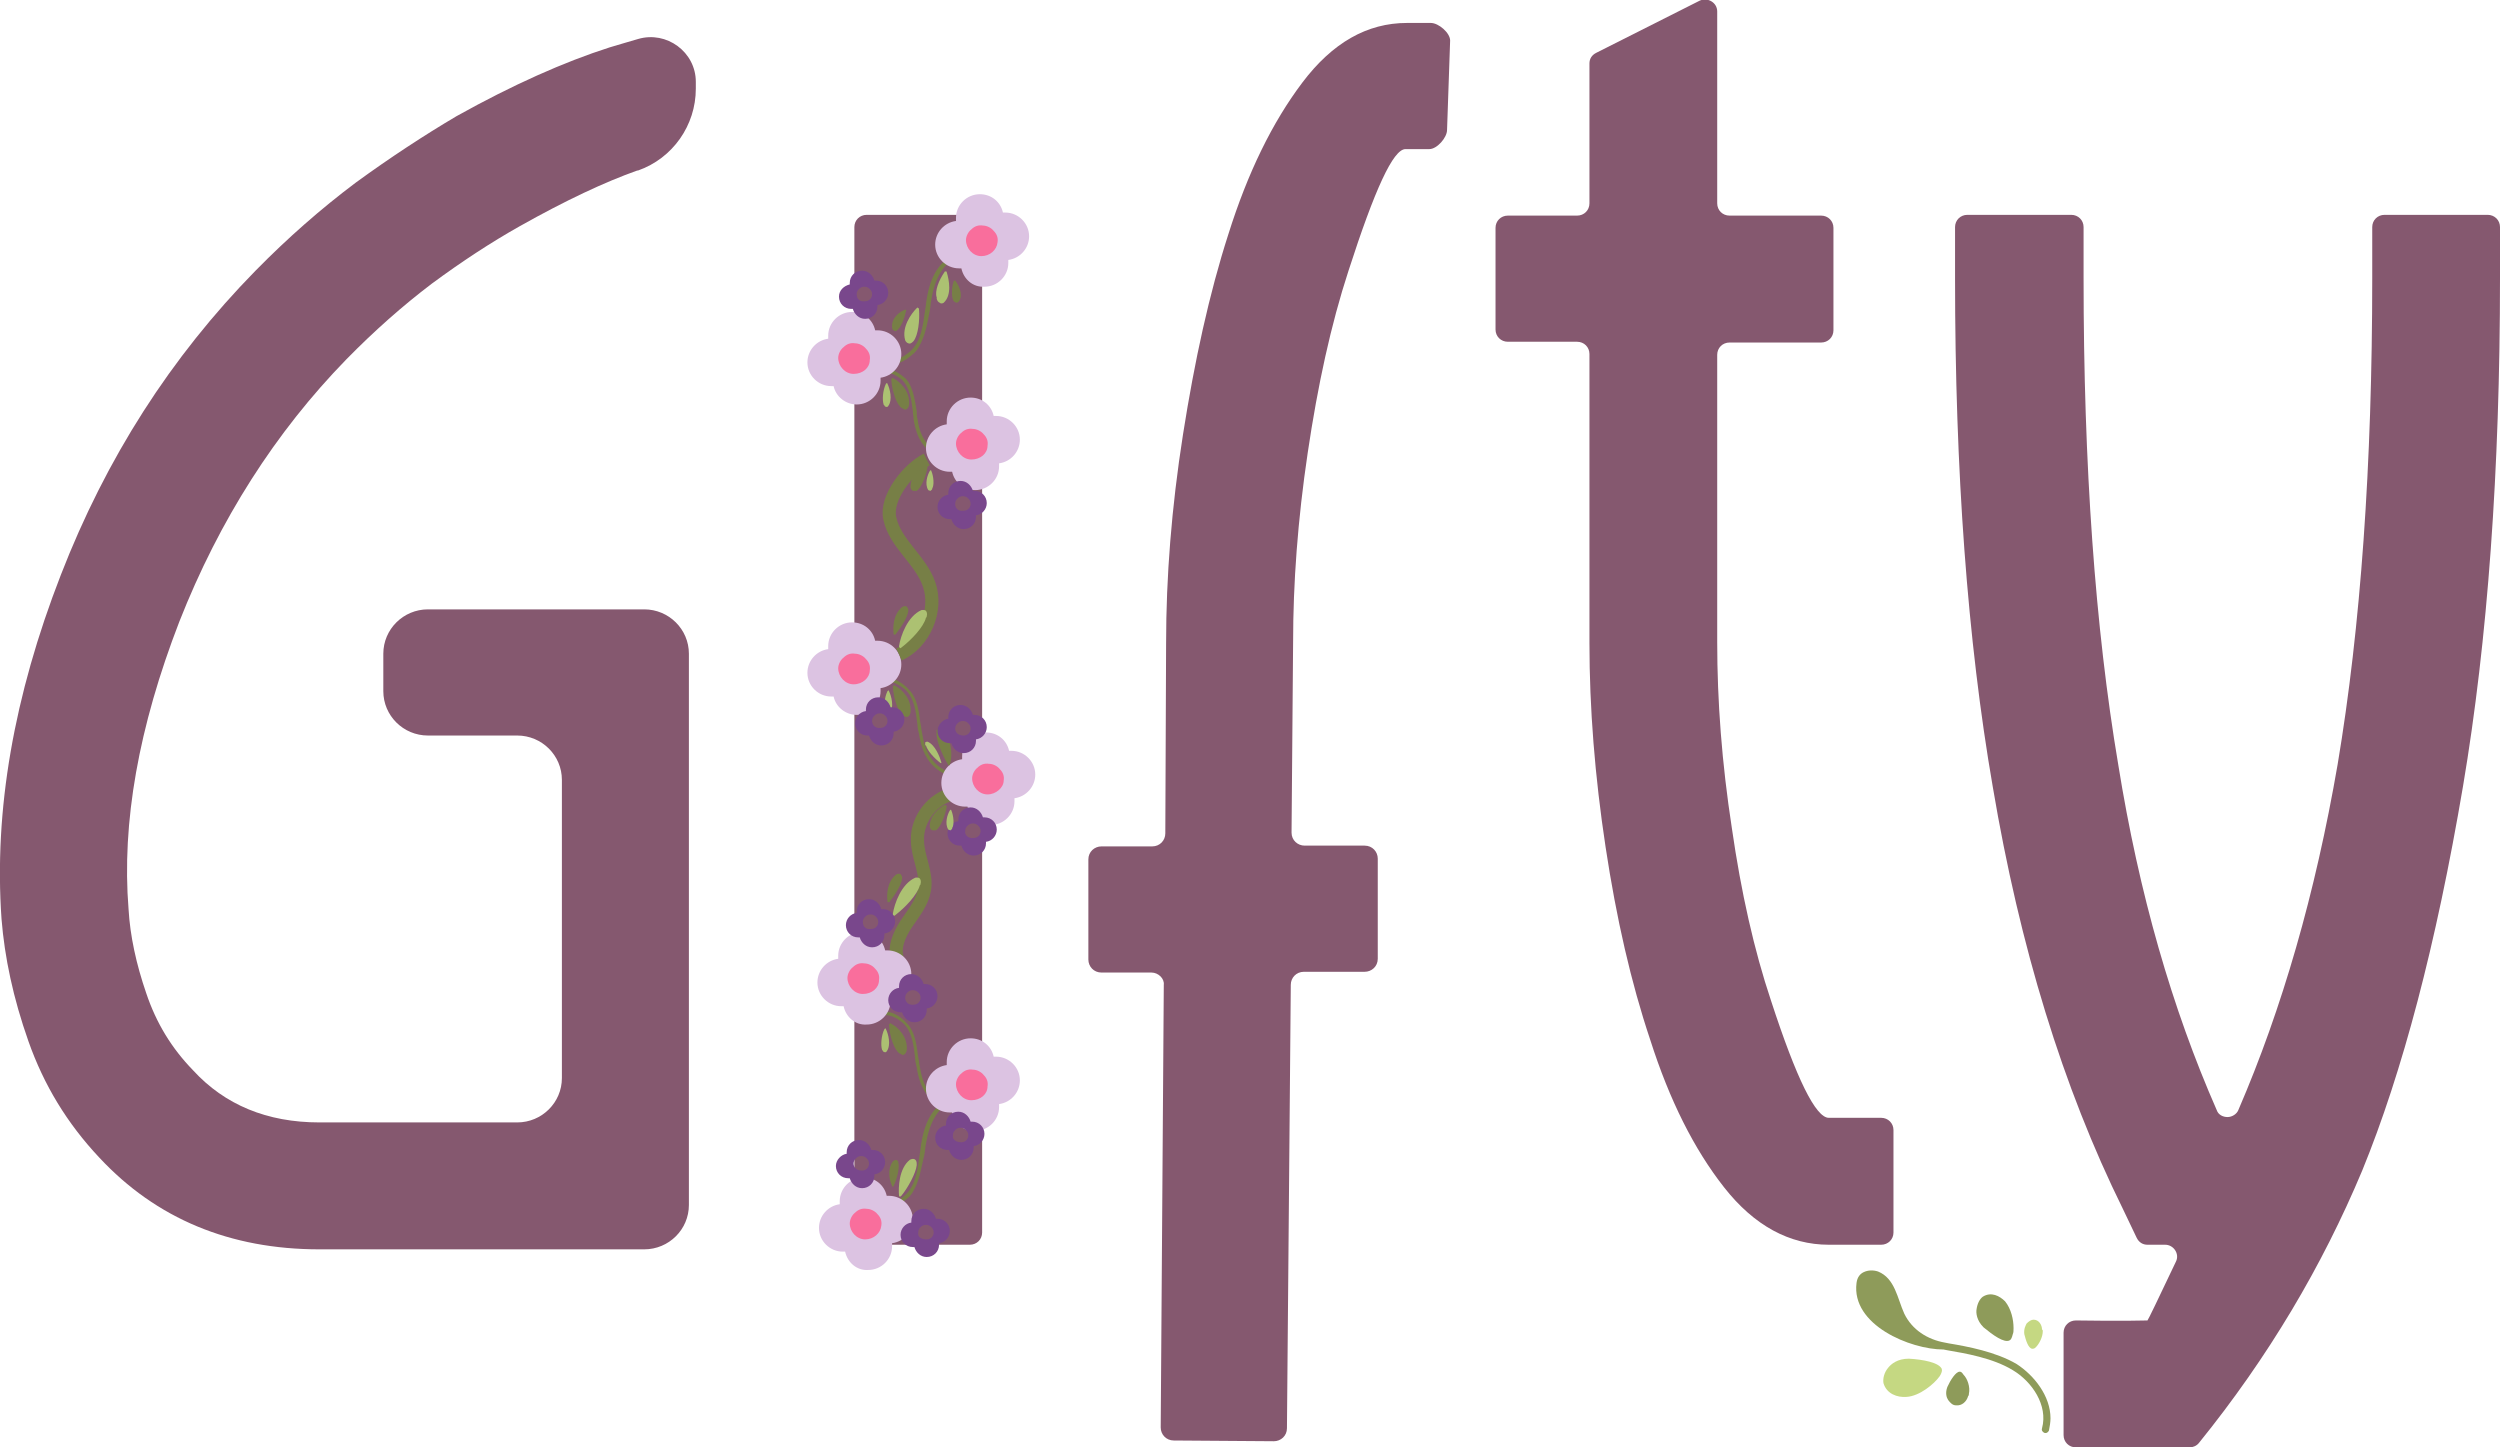 <svg width="95" height="55" viewBox="0 0 95 55" fill="none" xmlns="http://www.w3.org/2000/svg">
<g clip-path="url(#clip0_98_184)">
<path d="M21.381 47.475H12.138C8.745 47.475 5.937 46.313 3.773 43.988C2.545 42.681 1.667 41.228 1.082 39.572C0.497 37.916 0.175 36.376 0.058 34.923C-0.234 30.798 0.526 26.439 2.311 21.849C4.036 17.404 6.493 13.568 9.711 10.285C10.939 9.036 12.197 7.932 13.513 6.944C14.829 5.985 16.116 5.143 17.345 4.416C19.48 3.225 21.439 2.353 23.165 1.801C23.575 1.685 23.925 1.569 24.247 1.482C25.329 1.162 26.441 1.976 26.441 3.109V3.37C26.441 4.765 25.563 6.014 24.247 6.479H24.218C22.989 6.915 21.498 7.612 19.743 8.6C18.661 9.21 17.549 9.937 16.409 10.779C15.297 11.622 14.215 12.581 13.162 13.655C10.471 16.416 8.336 19.757 6.815 23.621C5.265 27.631 4.621 31.262 4.885 34.546C4.943 35.562 5.177 36.638 5.557 37.742C5.937 38.875 6.522 39.834 7.341 40.676C8.541 41.983 10.149 42.652 12.138 42.652H19.655C20.591 42.652 21.352 41.896 21.352 40.967V29.635C21.352 28.706 20.591 27.95 19.655 27.95H16.994H16.262C15.326 27.95 14.566 27.195 14.566 26.265V24.841C14.566 23.912 15.326 23.156 16.262 23.156H16.994H23.779H24.481C25.417 23.156 26.178 23.912 26.178 24.841V25.539V45.063V45.79C26.178 46.719 25.417 47.475 24.481 47.475H21.381Z" fill="#85586F"/>
<path d="M32.466 10.605V8.629C32.466 8.368 32.671 8.164 32.934 8.164H36.853C37.117 8.164 37.321 8.368 37.321 8.629V10.605V44.889V46.836C37.321 47.097 37.117 47.3 36.853 47.3H32.934C32.671 47.3 32.466 47.097 32.466 46.836V44.889V10.605Z" fill="#85586F"/>
<path d="M43.756 36.957H41.855C41.562 36.957 41.358 36.725 41.358 36.463V32.657C41.358 32.367 41.592 32.163 41.855 32.163H43.756H43.785C44.078 32.163 44.282 31.931 44.282 31.669L44.312 24.435C44.312 21.936 44.517 19.292 44.955 16.503C45.394 13.714 45.95 11.157 46.681 8.891C47.412 6.566 48.348 4.649 49.489 3.138C50.63 1.627 51.946 0.872 53.467 0.872H54.373C54.666 0.872 55.105 1.249 55.105 1.54L54.988 4.939C54.988 5.23 54.607 5.666 54.315 5.666H53.408C52.94 5.666 52.238 7.205 51.244 10.285C50.571 12.348 50.074 14.643 49.694 17.2C49.313 19.757 49.138 22.169 49.138 24.406L49.079 31.64C49.079 31.931 49.313 32.134 49.577 32.134H49.928H51.858C52.151 32.134 52.355 32.367 52.355 32.628V36.434C52.355 36.725 52.121 36.928 51.858 36.928H49.928H49.547C49.255 36.928 49.05 37.16 49.05 37.422L48.904 54.274C48.904 54.564 48.67 54.767 48.407 54.767L44.604 54.739C44.312 54.739 44.107 54.506 44.107 54.245L44.224 37.422C44.253 37.19 44.019 36.957 43.756 36.957Z" fill="#85586F"/>
<path d="M69.495 42.477H71.484C71.747 42.477 71.952 42.681 71.952 42.942V46.836C71.952 47.097 71.747 47.3 71.484 47.3H69.495C68.003 47.3 66.658 46.574 65.517 45.121C64.376 43.669 63.441 41.809 62.709 39.514C61.978 37.335 61.422 34.894 61.013 32.192C60.603 29.49 60.399 26.904 60.399 24.435V13.452C60.399 13.191 60.194 12.987 59.931 12.987H57.298C57.035 12.987 56.83 12.784 56.83 12.522V8.658C56.83 8.397 57.035 8.193 57.298 8.193H59.931C60.194 8.193 60.399 7.99 60.399 7.728V2.411C60.399 2.237 60.486 2.092 60.662 2.005L64.581 0.029C64.874 -0.116 65.254 0.087 65.254 0.436V7.728C65.254 7.99 65.459 8.193 65.722 8.193H69.203C69.466 8.193 69.671 8.397 69.671 8.658V12.551C69.671 12.813 69.466 13.016 69.203 13.016H65.722C65.459 13.016 65.254 13.22 65.254 13.481V24.406C65.254 26.643 65.43 28.996 65.81 31.466C66.161 33.906 66.658 36.115 67.301 38.032C68.267 40.996 68.998 42.477 69.495 42.477Z" fill="#85586F"/>
<path d="M74.292 10.576V8.629C74.292 8.368 74.497 8.164 74.76 8.164H78.708C78.972 8.164 79.176 8.368 79.176 8.629V10.576C79.176 17.694 79.615 23.854 80.493 29.054C81.282 33.965 82.54 38.323 84.237 42.187C84.295 42.361 84.47 42.448 84.646 42.448C84.821 42.448 84.997 42.332 85.055 42.187C86.723 38.323 87.98 33.965 88.829 29.054C89.706 23.825 90.145 17.665 90.145 10.576V8.629C90.145 8.368 90.349 8.164 90.613 8.164H94.532C94.795 8.164 95 8.368 95 8.629V10.576C95 17.868 94.532 24.318 93.596 29.868C92.572 35.911 91.285 40.763 89.764 44.482C88.243 48.114 86.196 51.572 83.564 54.826C83.476 54.942 83.33 55 83.213 55H78.884C78.621 55 78.416 54.797 78.416 54.535V50.642C78.416 50.38 78.621 50.177 78.884 50.177C80.668 50.206 81.575 50.177 81.604 50.177C81.633 50.148 81.984 49.421 82.686 47.94C82.832 47.649 82.599 47.3 82.277 47.3H81.604C81.429 47.3 81.282 47.213 81.195 47.039L80.668 45.935C78.387 41.315 76.749 35.969 75.725 29.897C74.76 24.318 74.292 17.897 74.292 10.576Z" fill="#85586F"/>
<path d="M77.919 53.896C77.919 54.041 77.889 54.215 77.86 54.361C77.831 54.419 77.772 54.477 77.685 54.448C77.626 54.419 77.568 54.361 77.597 54.274C77.831 53.402 77.217 52.501 76.486 52.066C75.725 51.601 74.672 51.426 73.999 51.31L73.853 51.281C72.595 51.281 70.343 50.351 70.548 48.753C70.577 48.521 70.694 48.405 70.811 48.346C70.987 48.259 71.191 48.259 71.367 48.318C72.01 48.579 72.098 49.334 72.361 49.916C72.654 50.526 73.239 50.903 73.912 51.02L74.058 51.049C74.76 51.165 75.842 51.368 76.632 51.833C77.304 52.269 77.919 53.053 77.919 53.896Z" fill="#8E9B5A"/>
<path d="M73.795 52.066C73.795 52.124 73.765 52.211 73.707 52.298C73.502 52.588 72.946 53.053 72.449 53.082C72.098 53.111 71.689 52.966 71.572 52.559C71.542 52.385 71.601 52.153 71.747 51.978C71.864 51.833 72.098 51.63 72.537 51.63C73.063 51.659 73.707 51.775 73.795 52.036C73.765 52.007 73.795 52.036 73.795 52.066Z" fill="#C5D882"/>
<path d="M74.818 52.966C74.818 52.995 74.818 53.024 74.789 53.053C74.731 53.257 74.555 53.431 74.321 53.402C74.204 53.402 74.116 53.315 74.029 53.199C73.97 53.111 73.912 52.937 73.999 52.705C74.116 52.443 74.321 52.124 74.467 52.124C74.526 52.124 74.555 52.153 74.614 52.24C74.76 52.385 74.877 52.705 74.818 52.966Z" fill="#8E9B5A"/>
<path d="M76.515 50.468C76.515 50.555 76.515 50.642 76.486 50.7C76.456 50.816 76.427 50.903 76.368 50.932C76.164 51.049 75.725 50.729 75.374 50.438C75.111 50.177 75.082 49.886 75.111 49.741C75.14 49.538 75.228 49.364 75.345 49.276C75.667 49.073 75.988 49.247 76.193 49.451C76.427 49.741 76.515 50.148 76.515 50.468Z" fill="#8E9B5A"/>
<path d="M77.626 50.584C77.626 50.816 77.48 51.078 77.363 51.194C77.305 51.252 77.275 51.252 77.217 51.252C77.07 51.223 76.983 50.932 76.924 50.7C76.895 50.497 76.983 50.351 77.012 50.293C77.1 50.206 77.188 50.148 77.275 50.148C77.48 50.148 77.597 50.351 77.597 50.526C77.626 50.526 77.626 50.555 77.626 50.584Z" fill="#C5D882"/>
<path d="M36.239 30.158C35.45 30.333 34.835 31.117 34.864 31.931C34.864 32.57 35.245 33.18 35.128 33.819C35.04 34.313 34.718 34.691 34.426 35.127C34.163 35.533 33.928 36.056 34.133 36.521" stroke="#777F46" stroke-width="0.5" stroke-miterlimit="10"/>
<path d="M34.923 13.162C34.865 13.278 34.777 13.394 34.66 13.481C34.338 13.772 34.016 13.888 33.695 13.83C33.665 13.83 33.636 13.772 33.636 13.743C33.636 13.714 33.695 13.685 33.724 13.685C34.075 13.743 34.397 13.51 34.572 13.365C35.011 12.987 35.069 12.377 35.157 11.767C35.186 11.622 35.186 11.506 35.215 11.36C35.362 10.46 35.713 9.908 36.356 9.617C36.386 9.588 36.444 9.617 36.473 9.646C36.502 9.675 36.473 9.733 36.444 9.733C35.859 9.995 35.537 10.518 35.391 11.389C35.362 11.506 35.362 11.651 35.333 11.796C35.245 12.261 35.157 12.784 34.923 13.162Z" fill="#777F46"/>
<path d="M34.543 14.556C34.484 14.469 34.426 14.382 34.338 14.324C34.104 14.12 33.841 14.004 33.607 14.062C33.578 14.062 33.548 14.091 33.548 14.12C33.548 14.149 33.578 14.178 33.607 14.178C33.87 14.12 34.133 14.324 34.25 14.411C34.572 14.701 34.63 15.166 34.689 15.631C34.689 15.748 34.718 15.835 34.718 15.951C34.835 16.648 35.099 17.084 35.596 17.287C35.625 17.287 35.654 17.287 35.684 17.258C35.684 17.229 35.684 17.2 35.654 17.171C35.215 16.968 34.952 16.561 34.864 15.922C34.835 15.835 34.835 15.718 34.835 15.631C34.777 15.254 34.718 14.876 34.543 14.556Z" fill="#777F46"/>
<path d="M34.66 26.352C34.601 26.265 34.514 26.178 34.426 26.091C34.163 25.858 33.87 25.742 33.607 25.771C33.578 25.771 33.548 25.8 33.548 25.858C33.548 25.887 33.578 25.916 33.636 25.916C33.929 25.858 34.221 26.062 34.367 26.178C34.748 26.498 34.806 27.05 34.864 27.544C34.864 27.66 34.894 27.776 34.923 27.892C35.04 28.677 35.362 29.142 35.888 29.403C35.917 29.432 35.947 29.403 35.976 29.374C36.005 29.345 35.976 29.316 35.947 29.287C35.45 29.054 35.157 28.619 35.04 27.863C35.011 27.747 35.011 27.631 34.981 27.515C34.923 27.137 34.894 26.701 34.66 26.352Z" fill="#777F46"/>
<path d="M34.718 45.238C34.66 45.354 34.572 45.47 34.455 45.557C34.133 45.848 33.812 45.964 33.49 45.906C33.461 45.906 33.431 45.848 33.431 45.819C33.431 45.79 33.49 45.761 33.519 45.761C33.87 45.819 34.192 45.586 34.367 45.441C34.806 45.063 34.865 44.453 34.952 43.843C34.982 43.698 34.982 43.582 35.011 43.436C35.157 42.536 35.508 41.984 36.151 41.693C36.181 41.664 36.239 41.693 36.269 41.722C36.298 41.751 36.269 41.809 36.239 41.809C35.654 42.071 35.333 42.594 35.186 43.465C35.157 43.582 35.157 43.727 35.128 43.872C35.011 44.337 34.952 44.831 34.718 45.238Z" fill="#777F46"/>
<path d="M34.572 39.02C34.514 38.933 34.426 38.846 34.338 38.759C34.075 38.526 33.782 38.41 33.519 38.439C33.49 38.439 33.461 38.468 33.461 38.526C33.461 38.555 33.49 38.584 33.548 38.584C33.841 38.526 34.133 38.73 34.279 38.846C34.66 39.165 34.718 39.717 34.777 40.211C34.777 40.328 34.806 40.444 34.835 40.56C34.952 41.344 35.274 41.809 35.8 42.071C35.83 42.1 35.859 42.071 35.888 42.042C35.917 42.013 35.888 41.984 35.859 41.955C35.362 41.722 35.069 41.286 34.952 40.531C34.923 40.415 34.923 40.298 34.894 40.182C34.835 39.804 34.806 39.369 34.572 39.02Z" fill="#777F46"/>
<path d="M36.532 10.198C36.502 10.198 36.473 10.198 36.444 10.198C35.947 10.198 35.537 9.791 35.537 9.297C35.537 8.832 35.888 8.455 36.327 8.397C36.327 8.368 36.327 8.309 36.327 8.28C36.327 7.787 36.736 7.38 37.234 7.38C37.672 7.38 38.023 7.67 38.111 8.077C38.14 8.077 38.17 8.077 38.199 8.077C38.696 8.077 39.106 8.484 39.106 8.978C39.106 9.443 38.755 9.82 38.316 9.878C38.316 9.907 38.316 9.966 38.316 9.995C38.316 10.489 37.906 10.895 37.409 10.895C36.97 10.924 36.619 10.605 36.532 10.198Z" fill="#DCC3E2"/>
<path d="M37.292 9.733C36.97 9.733 36.707 9.443 36.707 9.123C36.707 8.978 36.795 8.803 36.912 8.716C37.029 8.6 37.175 8.542 37.351 8.571C37.497 8.571 37.672 8.658 37.76 8.774C37.877 8.891 37.936 9.036 37.906 9.21C37.877 9.501 37.614 9.733 37.292 9.733Z" fill="#F96E9C"/>
<path d="M31.677 14.672C31.647 14.672 31.618 14.672 31.589 14.672C31.091 14.672 30.682 14.266 30.682 13.772C30.682 13.307 31.033 12.929 31.472 12.871C31.472 12.842 31.472 12.784 31.472 12.755C31.472 12.261 31.881 11.854 32.378 11.854C32.817 11.854 33.168 12.145 33.256 12.552C33.285 12.552 33.314 12.552 33.344 12.552C33.841 12.552 34.25 12.958 34.25 13.452C34.25 13.917 33.899 14.295 33.461 14.353C33.461 14.382 33.461 14.44 33.461 14.469C33.461 14.963 33.051 15.37 32.554 15.37C32.144 15.37 31.764 15.079 31.677 14.672Z" fill="#DCC3E2"/>
<path d="M32.437 14.208C32.115 14.208 31.852 13.917 31.852 13.598C31.852 13.452 31.94 13.278 32.057 13.191C32.174 13.075 32.32 13.016 32.495 13.046C32.642 13.046 32.817 13.133 32.905 13.249C33.022 13.365 33.08 13.51 33.051 13.685C33.051 13.975 32.788 14.208 32.437 14.208Z" fill="#F96E9C"/>
<path d="M36.181 17.927C36.151 17.927 36.122 17.927 36.093 17.927C35.596 17.927 35.186 17.52 35.186 17.026C35.186 16.561 35.537 16.183 35.976 16.125C35.976 16.096 35.976 16.038 35.976 16.009C35.976 15.515 36.386 15.108 36.883 15.108C37.321 15.108 37.672 15.399 37.76 15.806C37.789 15.806 37.819 15.806 37.848 15.806C38.345 15.806 38.755 16.212 38.755 16.706C38.755 17.171 38.404 17.549 37.965 17.607C37.965 17.636 37.965 17.694 37.965 17.723C37.965 18.217 37.555 18.624 37.058 18.624C36.62 18.624 36.269 18.333 36.181 17.927Z" fill="#DCC3E2"/>
<path d="M36.912 17.462C36.59 17.462 36.327 17.171 36.327 16.852C36.327 16.706 36.415 16.532 36.532 16.445C36.649 16.329 36.795 16.27 36.971 16.299C37.117 16.299 37.292 16.387 37.38 16.503C37.497 16.619 37.556 16.764 37.526 16.939C37.526 17.229 37.263 17.462 36.912 17.462C36.941 17.462 36.941 17.462 36.912 17.462Z" fill="#F96E9C"/>
<path d="M31.677 26.468C31.647 26.468 31.618 26.468 31.589 26.468C31.091 26.468 30.682 26.062 30.682 25.568C30.682 25.103 31.033 24.725 31.472 24.667C31.472 24.638 31.472 24.58 31.472 24.551C31.472 24.057 31.881 23.65 32.378 23.65C32.817 23.65 33.168 23.941 33.256 24.348C33.285 24.348 33.314 24.348 33.344 24.348C33.841 24.348 34.25 24.754 34.25 25.248C34.25 25.713 33.899 26.091 33.461 26.149C33.461 26.178 33.461 26.236 33.461 26.265C33.461 26.759 33.051 27.166 32.554 27.166C32.144 27.166 31.764 26.875 31.677 26.468Z" fill="#DCC3E2"/>
<path d="M32.437 26.004C32.115 26.004 31.852 25.713 31.852 25.393C31.852 25.248 31.94 25.074 32.057 24.987C32.174 24.871 32.32 24.812 32.495 24.841C32.642 24.841 32.817 24.929 32.905 25.045C33.022 25.161 33.08 25.306 33.051 25.481C33.051 25.742 32.788 26.004 32.437 26.004Z" fill="#F96E9C"/>
<path d="M36.766 30.652C36.736 30.652 36.707 30.652 36.678 30.652C36.181 30.652 35.771 30.246 35.771 29.752C35.771 29.287 36.122 28.909 36.561 28.851C36.561 28.822 36.561 28.764 36.561 28.735C36.561 28.241 36.97 27.834 37.468 27.834C37.906 27.834 38.257 28.125 38.345 28.531C38.374 28.531 38.404 28.531 38.433 28.531C38.93 28.531 39.34 28.938 39.34 29.432C39.34 29.897 38.989 30.275 38.55 30.333C38.55 30.362 38.55 30.42 38.55 30.449C38.55 30.943 38.14 31.35 37.643 31.35C37.204 31.35 36.853 31.059 36.766 30.652Z" fill="#DCC3E2"/>
<path d="M37.526 30.188C37.204 30.188 36.941 29.897 36.941 29.577C36.941 29.432 37.029 29.258 37.146 29.171C37.263 29.054 37.409 28.996 37.585 29.025C37.731 29.025 37.906 29.113 37.994 29.229C38.111 29.345 38.17 29.49 38.14 29.665C38.14 29.926 37.848 30.188 37.526 30.188Z" fill="#F96E9C"/>
<path d="M32.057 38.236C32.027 38.236 31.998 38.236 31.969 38.236C31.472 38.236 31.062 37.829 31.062 37.335C31.062 36.87 31.413 36.492 31.852 36.434C31.852 36.405 31.852 36.347 31.852 36.318C31.852 35.824 32.261 35.417 32.759 35.417C33.197 35.417 33.548 35.708 33.636 36.115C33.665 36.115 33.694 36.115 33.724 36.115C34.221 36.115 34.63 36.521 34.63 37.015C34.63 37.48 34.279 37.858 33.841 37.916C33.841 37.945 33.841 38.003 33.841 38.032C33.841 38.526 33.431 38.933 32.934 38.933C32.495 38.962 32.144 38.642 32.057 38.236Z" fill="#DCC3E2"/>
<path d="M32.788 37.771C32.466 37.771 32.203 37.48 32.203 37.161C32.203 37.015 32.291 36.841 32.408 36.754C32.525 36.638 32.671 36.58 32.846 36.609C32.993 36.609 33.168 36.696 33.256 36.812C33.373 36.928 33.431 37.074 33.402 37.248C33.402 37.538 33.139 37.771 32.788 37.771C32.817 37.771 32.817 37.771 32.788 37.771Z" fill="#F96E9C"/>
<path d="M36.181 42.274C36.151 42.274 36.122 42.274 36.093 42.274C35.596 42.274 35.186 41.867 35.186 41.373C35.186 40.909 35.537 40.531 35.976 40.473C35.976 40.444 35.976 40.386 35.976 40.357C35.976 39.863 36.386 39.456 36.883 39.456C37.321 39.456 37.672 39.746 37.76 40.153C37.789 40.153 37.819 40.153 37.848 40.153C38.345 40.153 38.755 40.56 38.755 41.054C38.755 41.519 38.404 41.897 37.965 41.955C37.965 41.984 37.965 42.042 37.965 42.071C37.965 42.565 37.555 42.971 37.058 42.971C36.62 43.001 36.269 42.681 36.181 42.274Z" fill="#DCC3E2"/>
<path d="M36.912 41.809C36.59 41.809 36.327 41.519 36.327 41.199C36.327 41.054 36.415 40.88 36.532 40.792C36.649 40.676 36.795 40.618 36.971 40.647C37.117 40.647 37.292 40.734 37.38 40.851C37.497 40.967 37.556 41.112 37.526 41.286C37.526 41.577 37.263 41.809 36.912 41.809C36.941 41.809 36.941 41.809 36.912 41.809Z" fill="#F96E9C"/>
<path d="M32.115 47.562C32.086 47.562 32.057 47.562 32.027 47.562C31.53 47.562 31.121 47.155 31.121 46.661C31.121 46.197 31.472 45.819 31.91 45.761C31.91 45.732 31.91 45.673 31.91 45.645C31.91 45.151 32.32 44.744 32.817 44.744C33.256 44.744 33.607 45.034 33.695 45.441C33.724 45.441 33.753 45.441 33.782 45.441C34.28 45.441 34.689 45.848 34.689 46.342C34.689 46.807 34.338 47.184 33.899 47.242C33.899 47.272 33.899 47.33 33.899 47.359C33.899 47.853 33.49 48.259 32.993 48.259C32.554 48.288 32.203 47.969 32.115 47.562Z" fill="#DCC3E2"/>
<path d="M32.876 47.097C32.554 47.097 32.291 46.807 32.291 46.487C32.291 46.342 32.378 46.167 32.495 46.08C32.612 45.964 32.759 45.906 32.934 45.935C33.08 45.935 33.256 46.022 33.344 46.138C33.461 46.255 33.519 46.4 33.49 46.574C33.461 46.865 33.197 47.097 32.876 47.097Z" fill="#F96E9C"/>
<path d="M31.881 11.273C31.881 11.535 32.086 11.738 32.349 11.738C32.378 11.738 32.378 11.738 32.408 11.738C32.466 11.941 32.642 12.116 32.876 12.116C33.139 12.116 33.343 11.912 33.343 11.651C33.343 11.622 33.343 11.622 33.343 11.593C33.578 11.564 33.753 11.36 33.753 11.128C33.753 10.866 33.548 10.663 33.285 10.663C33.256 10.663 33.256 10.663 33.227 10.663C33.168 10.46 32.993 10.285 32.759 10.285C32.495 10.285 32.291 10.489 32.291 10.75C32.291 10.779 32.291 10.779 32.291 10.808C32.057 10.866 31.881 11.041 31.881 11.273ZM32.554 11.186C32.554 11.099 32.583 11.041 32.642 10.983C32.7 10.925 32.759 10.895 32.846 10.895C32.934 10.895 32.993 10.925 33.051 10.983C33.11 11.041 33.139 11.099 33.139 11.186C33.139 11.331 33.022 11.447 32.876 11.447C32.671 11.476 32.554 11.36 32.554 11.186Z" fill="#79478C"/>
<path d="M35.215 17.462C34.514 17.81 33.636 18.914 33.812 19.699C34.016 20.658 34.981 21.268 35.303 22.198C35.654 23.185 35.128 24.435 34.163 24.87" stroke="#777F46" stroke-width="0.5" stroke-miterlimit="10"/>
<path d="M35.625 19.263C35.625 19.525 35.83 19.728 36.093 19.728C36.122 19.728 36.122 19.728 36.151 19.728C36.21 19.931 36.386 20.106 36.62 20.106C36.883 20.106 37.087 19.902 37.087 19.641C37.087 19.612 37.087 19.612 37.087 19.583C37.321 19.554 37.497 19.35 37.497 19.118C37.497 18.856 37.292 18.653 37.029 18.653C37 18.653 37 18.653 36.97 18.653C36.912 18.45 36.736 18.275 36.502 18.275C36.239 18.275 36.035 18.479 36.035 18.74C36.035 18.769 36.035 18.769 36.035 18.798C35.83 18.827 35.625 19.002 35.625 19.263ZM36.298 19.147C36.298 19.06 36.327 19.002 36.386 18.944C36.444 18.885 36.502 18.856 36.59 18.856C36.678 18.856 36.736 18.885 36.795 18.944C36.853 19.002 36.883 19.06 36.883 19.147C36.883 19.292 36.766 19.408 36.62 19.408C36.415 19.437 36.298 19.321 36.298 19.147Z" fill="#79478C"/>
<path d="M36.005 31.669C36.005 31.931 36.21 32.134 36.473 32.134C36.502 32.134 36.502 32.134 36.532 32.134C36.59 32.337 36.766 32.512 37 32.512C37.263 32.512 37.468 32.308 37.468 32.047C37.468 32.018 37.468 32.018 37.468 31.989C37.702 31.96 37.877 31.756 37.877 31.524C37.877 31.262 37.672 31.059 37.409 31.059C37.38 31.059 37.38 31.059 37.351 31.059C37.292 30.856 37.117 30.681 36.883 30.681C36.62 30.681 36.415 30.885 36.415 31.146C36.415 31.175 36.415 31.175 36.415 31.204C36.181 31.233 36.005 31.437 36.005 31.669ZM36.678 31.582C36.678 31.495 36.707 31.437 36.766 31.379C36.824 31.321 36.883 31.291 36.971 31.291C37.058 31.291 37.117 31.321 37.175 31.379C37.234 31.437 37.263 31.495 37.263 31.582C37.263 31.727 37.146 31.844 37 31.844C36.795 31.873 36.649 31.727 36.678 31.582Z" fill="#79478C"/>
<path d="M32.144 35.156C32.144 35.417 32.349 35.621 32.612 35.621C32.642 35.621 32.642 35.621 32.671 35.621C32.729 35.824 32.905 35.998 33.139 35.998C33.402 35.998 33.607 35.795 33.607 35.533C33.607 35.505 33.607 35.505 33.607 35.475C33.841 35.446 34.016 35.243 34.016 35.011C34.016 34.749 33.812 34.546 33.548 34.546C33.519 34.546 33.519 34.546 33.49 34.546C33.431 34.342 33.256 34.168 33.022 34.168C32.759 34.168 32.554 34.371 32.554 34.633C32.554 34.662 32.554 34.662 32.554 34.691C32.32 34.72 32.144 34.923 32.144 35.156ZM32.788 35.04C32.788 34.952 32.817 34.894 32.876 34.836C32.934 34.778 32.993 34.749 33.08 34.749C33.168 34.749 33.227 34.778 33.285 34.836C33.344 34.894 33.373 34.952 33.373 35.04C33.373 35.185 33.256 35.301 33.11 35.301C32.905 35.33 32.788 35.214 32.788 35.04Z" fill="#79478C"/>
<path d="M34.221 46.923C34.221 47.184 34.426 47.388 34.689 47.388C34.718 47.388 34.718 47.388 34.748 47.388C34.806 47.591 34.981 47.766 35.215 47.766C35.479 47.766 35.684 47.562 35.684 47.301C35.684 47.272 35.684 47.272 35.684 47.242C35.917 47.214 36.093 47.01 36.093 46.778C36.093 46.516 35.888 46.313 35.625 46.313C35.596 46.313 35.596 46.313 35.566 46.313C35.508 46.109 35.333 45.935 35.099 45.935C34.835 45.935 34.631 46.138 34.631 46.4C34.631 46.429 34.631 46.429 34.631 46.458C34.397 46.487 34.221 46.691 34.221 46.923ZM34.894 46.836C34.894 46.749 34.923 46.691 34.981 46.632C35.04 46.574 35.099 46.545 35.186 46.545C35.274 46.545 35.333 46.574 35.391 46.632C35.45 46.691 35.479 46.749 35.479 46.836C35.479 46.981 35.362 47.097 35.215 47.097C34.981 47.097 34.864 46.981 34.894 46.836Z" fill="#79478C"/>
<path d="M31.764 44.308C31.764 44.569 31.969 44.773 32.232 44.773C32.261 44.773 32.261 44.773 32.291 44.773C32.349 44.976 32.525 45.151 32.759 45.151C33.022 45.151 33.227 44.947 33.227 44.686C33.227 44.657 33.227 44.657 33.227 44.627C33.461 44.599 33.636 44.395 33.636 44.163C33.636 43.901 33.431 43.698 33.168 43.698C33.139 43.698 33.139 43.698 33.11 43.698C33.051 43.494 32.876 43.32 32.642 43.32C32.378 43.32 32.174 43.523 32.174 43.785C32.174 43.814 32.174 43.814 32.174 43.843C31.969 43.872 31.764 44.075 31.764 44.308ZM32.437 44.221C32.437 44.134 32.466 44.075 32.525 44.017C32.583 43.959 32.642 43.93 32.729 43.93C32.817 43.93 32.876 43.959 32.934 44.017C32.993 44.075 33.022 44.134 33.022 44.221C33.022 44.366 32.905 44.482 32.759 44.482C32.554 44.482 32.437 44.366 32.437 44.221Z" fill="#79478C"/>
<path d="M35.537 43.233C35.537 43.495 35.742 43.698 36.005 43.698C36.035 43.698 36.035 43.698 36.064 43.698C36.122 43.901 36.298 44.075 36.532 44.075C36.795 44.075 37 43.872 37 43.611C37 43.582 37 43.582 37 43.553C37.234 43.523 37.409 43.32 37.409 43.088C37.409 42.826 37.204 42.623 36.941 42.623C36.912 42.623 36.912 42.623 36.883 42.623C36.824 42.419 36.649 42.245 36.415 42.245C36.151 42.245 35.947 42.449 35.947 42.71C35.947 42.739 35.947 42.739 35.947 42.768C35.713 42.797 35.537 43.001 35.537 43.233ZM36.21 43.146C36.21 43.059 36.239 43.001 36.298 42.942C36.356 42.884 36.415 42.855 36.502 42.855C36.59 42.855 36.649 42.884 36.707 42.942C36.766 43.001 36.795 43.059 36.795 43.146C36.795 43.291 36.678 43.407 36.532 43.407C36.327 43.407 36.181 43.291 36.21 43.146Z" fill="#79478C"/>
<path d="M33.753 38.003C33.753 38.265 33.958 38.468 34.221 38.468C34.25 38.468 34.25 38.468 34.279 38.468C34.338 38.672 34.514 38.846 34.748 38.846C35.011 38.846 35.215 38.642 35.215 38.381C35.215 38.352 35.215 38.352 35.215 38.323C35.45 38.294 35.625 38.09 35.625 37.858C35.625 37.596 35.42 37.393 35.157 37.393C35.128 37.393 35.128 37.393 35.099 37.393C35.04 37.19 34.864 37.015 34.63 37.015C34.367 37.015 34.163 37.219 34.163 37.48C34.163 37.509 34.163 37.509 34.163 37.538C33.928 37.567 33.753 37.771 33.753 38.003ZM34.397 37.916C34.397 37.829 34.426 37.771 34.484 37.713C34.543 37.655 34.601 37.626 34.689 37.626C34.777 37.626 34.835 37.655 34.894 37.713C34.952 37.771 34.981 37.829 34.981 37.916C34.981 38.061 34.864 38.178 34.718 38.178C34.514 38.207 34.397 38.061 34.397 37.916Z" fill="#79478C"/>
<path d="M34.777 18.653C34.748 18.653 34.718 18.653 34.689 18.653C34.631 18.624 34.601 18.537 34.601 18.537C34.572 18.101 34.952 17.81 35.157 17.694C35.186 17.694 35.186 17.694 35.215 17.694C35.215 17.694 35.245 17.723 35.245 17.752C35.186 18.101 35.011 18.537 34.835 18.653C34.806 18.653 34.806 18.653 34.777 18.653Z" fill="#777F46"/>
<path d="M35.42 18.595C35.391 18.624 35.391 18.624 35.362 18.653C35.333 18.653 35.274 18.624 35.274 18.624C35.128 18.391 35.245 18.043 35.333 17.898L35.362 17.868C35.362 17.868 35.391 17.868 35.391 17.898C35.479 18.101 35.508 18.45 35.42 18.566C35.45 18.566 35.42 18.566 35.42 18.595Z" fill="#ACC172"/>
<path d="M35.508 31.553C35.479 31.553 35.45 31.553 35.42 31.553C35.362 31.524 35.333 31.437 35.333 31.437C35.303 31.001 35.684 30.71 35.888 30.594C35.917 30.594 35.917 30.594 35.947 30.594C35.947 30.594 35.976 30.623 35.976 30.652C35.917 31.001 35.742 31.437 35.566 31.553C35.537 31.553 35.537 31.553 35.508 31.553Z" fill="#777F46"/>
<path d="M36.181 31.495C36.151 31.524 36.151 31.524 36.122 31.553C36.093 31.553 36.035 31.524 36.035 31.524C35.888 31.291 36.005 30.943 36.093 30.798L36.122 30.769C36.122 30.769 36.151 30.769 36.151 30.798C36.239 31.001 36.269 31.35 36.181 31.466C36.181 31.466 36.181 31.466 36.181 31.495Z" fill="#ACC172"/>
<path d="M34.718 12.958L34.689 12.987C34.631 13.045 34.572 13.075 34.514 13.045C34.426 13.016 34.397 12.929 34.397 12.929C34.25 12.435 34.631 11.912 34.835 11.709C34.864 11.68 34.864 11.68 34.894 11.709C34.923 11.709 34.923 11.738 34.923 11.767C34.952 12.174 34.894 12.726 34.718 12.958Z" fill="#ACC172"/>
<path d="M34.045 12.581C34.016 12.581 33.987 12.581 33.958 12.552C33.899 12.523 33.899 12.435 33.899 12.435C33.87 12.058 34.221 11.825 34.397 11.767H34.426C34.426 11.767 34.455 11.796 34.426 11.825C34.367 12.116 34.221 12.493 34.045 12.581Z" fill="#777F46"/>
<path d="M34.25 24.609C34.221 24.638 34.192 24.638 34.192 24.609C34.163 24.609 34.163 24.58 34.163 24.551C34.221 24.173 34.484 23.418 35.011 23.185C35.011 23.185 35.128 23.156 35.186 23.214C35.216 23.244 35.245 23.331 35.216 23.418C35.216 23.447 35.216 23.447 35.186 23.476C35.099 23.825 34.631 24.319 34.25 24.609Z" fill="#ACC172"/>
<path d="M34.514 23.156C34.543 23.36 34.279 23.796 34.046 24.086C34.046 24.115 34.016 24.115 33.987 24.115C33.958 24.115 33.958 24.115 33.958 24.086C33.929 23.854 33.929 23.36 34.279 23.069C34.279 23.069 34.367 23.011 34.426 23.04C34.455 23.04 34.484 23.069 34.484 23.098C34.514 23.127 34.514 23.156 34.514 23.156Z" fill="#777F46"/>
<path d="M34.016 34.778C33.987 34.807 33.958 34.807 33.958 34.778C33.929 34.778 33.929 34.749 33.929 34.72C33.987 34.342 34.25 33.587 34.777 33.354C34.777 33.354 34.894 33.325 34.952 33.383C34.981 33.413 35.011 33.5 34.981 33.587C34.981 33.616 34.981 33.616 34.952 33.645C34.864 33.994 34.397 34.488 34.016 34.778Z" fill="#ACC172"/>
<path d="M34.279 33.325C34.309 33.529 34.045 33.965 33.812 34.255C33.812 34.284 33.782 34.284 33.753 34.284C33.724 34.284 33.724 34.284 33.724 34.255C33.694 34.023 33.694 33.529 34.045 33.238C34.045 33.238 34.133 33.18 34.192 33.209C34.221 33.209 34.25 33.238 34.25 33.267C34.279 33.296 34.279 33.325 34.279 33.325Z" fill="#777F46"/>
<path d="M34.25 45.441C34.221 45.47 34.221 45.47 34.192 45.47C34.163 45.47 34.163 45.441 34.163 45.441C34.133 45.121 34.163 44.395 34.572 44.075C34.572 44.075 34.66 44.017 34.748 44.047C34.806 44.075 34.835 44.134 34.835 44.221C34.835 44.25 34.835 44.25 34.835 44.279C34.806 44.569 34.514 45.121 34.25 45.441Z" fill="#ACC172"/>
<path d="M34.133 44.163C34.192 44.337 34.104 44.773 33.958 45.063C33.958 45.093 33.928 45.093 33.928 45.093C33.899 45.093 33.899 45.093 33.899 45.063C33.812 44.889 33.695 44.453 33.928 44.134C33.928 44.134 33.987 44.076 34.045 44.076C34.075 44.076 34.104 44.105 34.133 44.134C34.133 44.134 34.133 44.134 34.133 44.163Z" fill="#777F46"/>
<path d="M35.888 10.343C35.888 10.314 35.917 10.314 35.947 10.314C35.976 10.314 35.976 10.343 35.976 10.343C36.064 10.634 36.181 11.215 35.859 11.506C35.859 11.506 35.771 11.564 35.713 11.506C35.654 11.476 35.625 11.447 35.596 11.36C35.596 11.331 35.596 11.331 35.596 11.302C35.508 11.07 35.684 10.634 35.888 10.343Z" fill="#ACC172"/>
<path d="M36.239 11.447C36.151 11.302 36.151 10.954 36.239 10.692C36.239 10.663 36.269 10.663 36.269 10.663H36.298C36.415 10.808 36.62 11.186 36.444 11.447C36.444 11.447 36.386 11.505 36.356 11.505C36.327 11.505 36.298 11.476 36.269 11.476C36.269 11.447 36.269 11.447 36.239 11.447Z" fill="#777F46"/>
<path d="M34.28 15.515C34.075 15.399 33.899 14.876 33.87 14.44C33.87 14.411 33.87 14.382 33.899 14.382C33.899 14.353 33.929 14.353 33.958 14.382C34.192 14.498 34.601 14.876 34.543 15.399C34.543 15.399 34.514 15.515 34.455 15.544C34.426 15.573 34.397 15.573 34.338 15.544C34.309 15.515 34.28 15.515 34.28 15.515Z" fill="#777F46"/>
<path d="M33.578 15.37C33.519 15.195 33.548 14.818 33.665 14.585L33.695 14.556C33.695 14.556 33.724 14.556 33.724 14.585C33.812 14.76 33.929 15.195 33.753 15.428C33.753 15.428 33.724 15.486 33.665 15.457C33.636 15.457 33.607 15.428 33.607 15.399C33.578 15.399 33.578 15.37 33.578 15.37Z" fill="#ACC172"/>
<path d="M34.338 27.195C34.133 27.079 33.958 26.556 33.929 26.12C33.929 26.091 33.929 26.062 33.958 26.062C33.958 26.033 33.987 26.033 34.016 26.062C34.25 26.178 34.66 26.556 34.601 27.079C34.601 27.079 34.572 27.195 34.514 27.224C34.484 27.253 34.455 27.253 34.397 27.224C34.367 27.224 34.338 27.195 34.338 27.195Z" fill="#777F46"/>
<path d="M33.636 27.05C33.578 26.875 33.607 26.498 33.724 26.265L33.753 26.236C33.753 26.236 33.782 26.236 33.782 26.265C33.87 26.44 33.987 26.875 33.812 27.108C33.812 27.108 33.782 27.166 33.724 27.137C33.695 27.137 33.665 27.108 33.665 27.079C33.665 27.079 33.665 27.079 33.636 27.05Z" fill="#ACC172"/>
<path d="M34.192 40.037C33.987 39.921 33.812 39.398 33.782 38.962C33.782 38.933 33.782 38.904 33.812 38.904C33.812 38.875 33.841 38.875 33.87 38.904C34.104 39.02 34.514 39.398 34.455 39.921C34.455 39.921 34.426 40.037 34.367 40.066C34.338 40.095 34.309 40.095 34.25 40.066C34.221 40.037 34.221 40.037 34.192 40.037Z" fill="#777F46"/>
<path d="M33.519 39.892C33.461 39.717 33.49 39.34 33.607 39.107L33.636 39.078C33.636 39.078 33.665 39.078 33.665 39.107C33.753 39.282 33.87 39.717 33.695 39.95C33.695 39.95 33.665 40.008 33.607 39.979C33.578 39.979 33.548 39.95 33.548 39.921C33.519 39.921 33.519 39.892 33.519 39.892Z" fill="#ACC172"/>
<path d="M32.495 27.485C32.495 27.747 32.7 27.95 32.963 27.95C32.993 27.95 32.993 27.95 33.022 27.95C33.08 28.154 33.256 28.328 33.49 28.328C33.753 28.328 33.958 28.125 33.958 27.863C33.958 27.834 33.958 27.834 33.958 27.805C34.192 27.776 34.367 27.573 34.367 27.34C34.367 27.079 34.163 26.875 33.899 26.875C33.87 26.875 33.87 26.875 33.841 26.875C33.782 26.672 33.607 26.498 33.373 26.498C33.11 26.498 32.905 26.701 32.905 26.963C32.905 26.992 32.905 26.992 32.905 27.021C32.671 27.05 32.495 27.253 32.495 27.485ZM33.139 27.398C33.139 27.311 33.168 27.253 33.227 27.195C33.285 27.137 33.344 27.108 33.431 27.108C33.519 27.108 33.578 27.137 33.636 27.195C33.695 27.253 33.724 27.311 33.724 27.398C33.724 27.544 33.607 27.66 33.461 27.66C33.256 27.689 33.139 27.544 33.139 27.398Z" fill="#79478C"/>
<path d="M35.596 27.747C35.625 27.718 35.654 27.689 35.683 27.689C35.771 27.689 35.83 27.747 35.859 27.776C36.21 28.212 36.181 28.793 36.093 29.054C36.093 29.084 36.064 29.084 36.064 29.084C36.034 29.084 36.034 29.054 36.005 29.025C35.771 28.619 35.537 28.038 35.596 27.805C35.566 27.776 35.566 27.776 35.596 27.747Z" fill="#777F46"/>
<path d="M35.157 28.299C35.157 28.27 35.157 28.241 35.157 28.212C35.186 28.183 35.245 28.183 35.245 28.183C35.537 28.299 35.713 28.764 35.771 28.967C35.771 28.996 35.771 28.996 35.771 28.996H35.742C35.508 28.822 35.245 28.531 35.186 28.328C35.157 28.328 35.157 28.328 35.157 28.299Z" fill="#ACC172"/>
<path d="M35.625 27.776C35.625 28.038 35.83 28.241 36.093 28.241C36.122 28.241 36.122 28.241 36.151 28.241C36.21 28.444 36.386 28.619 36.62 28.619C36.883 28.619 37.087 28.415 37.087 28.154C37.087 28.125 37.087 28.125 37.087 28.096C37.321 28.067 37.497 27.863 37.497 27.631C37.497 27.369 37.292 27.166 37.029 27.166C37 27.166 37 27.166 36.97 27.166C36.912 26.962 36.736 26.788 36.502 26.788C36.239 26.788 36.035 26.992 36.035 27.253C36.035 27.282 36.035 27.282 36.035 27.311C35.83 27.34 35.625 27.544 35.625 27.776ZM36.298 27.689C36.298 27.602 36.327 27.544 36.386 27.485C36.444 27.427 36.502 27.398 36.59 27.398C36.678 27.398 36.736 27.427 36.795 27.485C36.853 27.544 36.883 27.602 36.883 27.689C36.883 27.834 36.766 27.95 36.62 27.95C36.415 27.95 36.298 27.834 36.298 27.689Z" fill="#79478C"/>
</g>
<defs>
<clipPath id="clip0_98_184">
<rect width="95" height="55" fill="white"/>
</clipPath>
</defs>
</svg>
